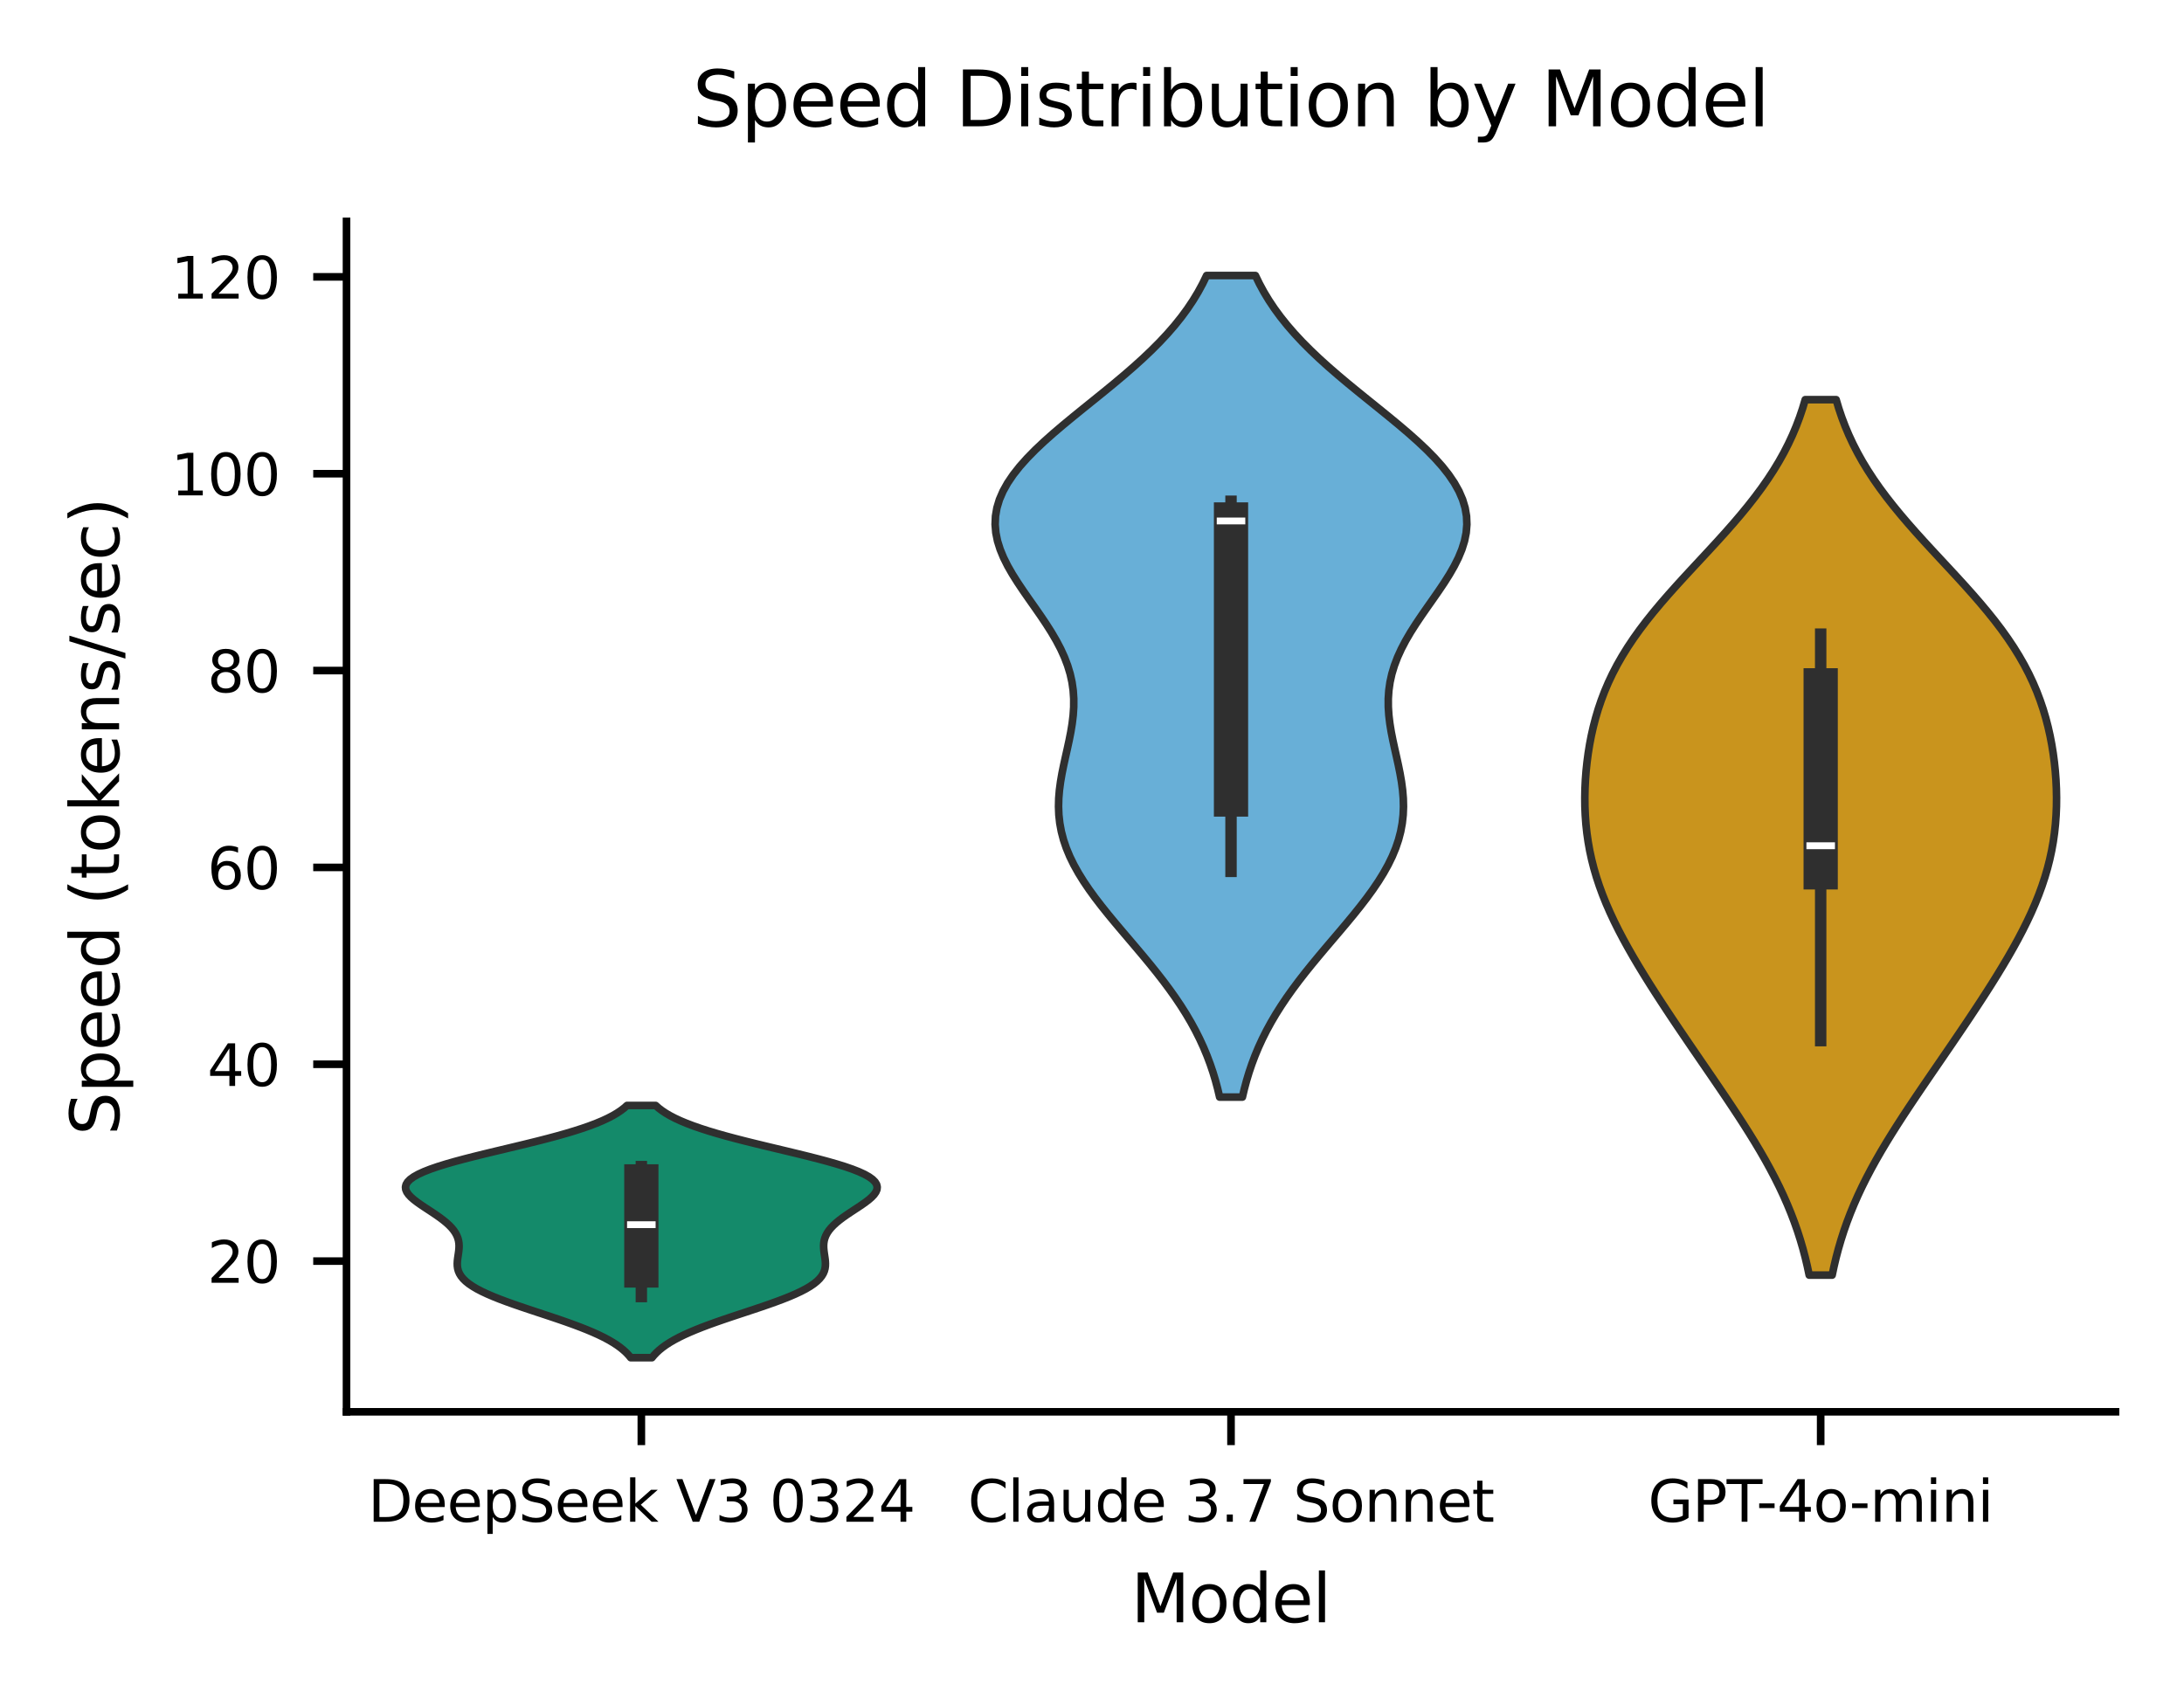 <?xml version="1.0" encoding="utf-8" standalone="no"?>
<!DOCTYPE svg PUBLIC "-//W3C//DTD SVG 1.1//EN"
  "http://www.w3.org/Graphics/SVG/1.1/DTD/svg11.dtd">
<svg xmlns:xlink="http://www.w3.org/1999/xlink" width="229.592pt" height="179.22pt" viewBox="0 0 229.592 179.22" xmlns="http://www.w3.org/2000/svg" version="1.1">
 <defs>
  <style type="text/css">*{stroke-linejoin: round; stroke-linecap: butt}</style>
 </defs>
 <g id="figure_1">
  <g id="patch_1">
   <path d="M 0 179.22 
L 229.592 179.22 
L 229.592 0 
L 0 0 
z
" style="fill: #ffffff"/>
  </g>
  <g id="axes_1">
   <g id="patch_2">
    <path d="M 36.427 148.439 
L 222.392 148.439 
L 222.392 23.279 
L 36.427 23.279 
z
" style="fill: #ffffff"/>
   </g>
   <g id="FillBetweenPolyCollection_1">
    <defs>
     <path id="m248806aeb7" d="M 68.538 -36.471 
L 66.304 -36.471 
L 66.083 -36.739 
L 65.829 -37.006 
L 65.537 -37.274 
L 65.207 -37.542 
L 64.836 -37.81 
L 64.421 -38.078 
L 63.962 -38.346 
L 63.457 -38.614 
L 62.907 -38.882 
L 62.313 -39.149 
L 61.676 -39.417 
L 60.998 -39.685 
L 60.284 -39.953 
L 59.539 -40.221 
L 58.767 -40.489 
L 57.975 -40.757 
L 57.17 -41.025 
L 56.36 -41.292 
L 55.553 -41.56 
L 54.757 -41.828 
L 53.98 -42.096 
L 53.231 -42.364 
L 52.518 -42.632 
L 51.846 -42.9 
L 51.222 -43.168 
L 50.651 -43.436 
L 50.138 -43.703 
L 49.684 -43.971 
L 49.29 -44.239 
L 48.957 -44.507 
L 48.684 -44.775 
L 48.467 -45.043 
L 48.303 -45.311 
L 48.187 -45.579 
L 48.114 -45.846 
L 48.077 -46.114 
L 48.069 -46.382 
L 48.084 -46.65 
L 48.115 -46.918 
L 48.154 -47.186 
L 48.194 -47.454 
L 48.229 -47.722 
L 48.252 -47.989 
L 48.259 -48.257 
L 48.242 -48.525 
L 48.199 -48.793 
L 48.125 -49.061 
L 48.018 -49.329 
L 47.873 -49.597 
L 47.692 -49.865 
L 47.472 -50.133 
L 47.214 -50.4 
L 46.92 -50.668 
L 46.593 -50.936 
L 46.237 -51.204 
L 45.858 -51.472 
L 45.46 -51.74 
L 45.053 -52.008 
L 44.645 -52.276 
L 44.246 -52.543 
L 43.866 -52.811 
L 43.517 -53.079 
L 43.21 -53.347 
L 42.957 -53.615 
L 42.768 -53.883 
L 42.655 -54.151 
L 42.626 -54.419 
L 42.69 -54.686 
L 42.853 -54.954 
L 43.119 -55.222 
L 43.492 -55.49 
L 43.97 -55.758 
L 44.553 -56.026 
L 45.235 -56.294 
L 46.01 -56.562 
L 46.871 -56.83 
L 47.806 -57.097 
L 48.804 -57.365 
L 49.853 -57.633 
L 50.94 -57.901 
L 52.052 -58.169 
L 53.174 -58.437 
L 54.294 -58.705 
L 55.4 -58.973 
L 56.481 -59.24 
L 57.526 -59.508 
L 58.527 -59.776 
L 59.477 -60.044 
L 60.37 -60.312 
L 61.203 -60.58 
L 61.972 -60.848 
L 62.676 -61.116 
L 63.316 -61.383 
L 63.892 -61.651 
L 64.407 -61.919 
L 64.863 -62.187 
L 65.264 -62.455 
L 65.614 -62.723 
L 65.917 -62.991 
L 68.925 -62.991 
L 68.925 -62.991 
L 69.228 -62.723 
L 69.579 -62.455 
L 69.98 -62.187 
L 70.436 -61.919 
L 70.951 -61.651 
L 71.527 -61.383 
L 72.167 -61.116 
L 72.871 -60.848 
L 73.64 -60.58 
L 74.472 -60.312 
L 75.366 -60.044 
L 76.315 -59.776 
L 77.317 -59.508 
L 78.362 -59.24 
L 79.442 -58.973 
L 80.548 -58.705 
L 81.669 -58.437 
L 82.791 -58.169 
L 83.902 -57.901 
L 84.989 -57.633 
L 86.039 -57.365 
L 87.037 -57.097 
L 87.972 -56.83 
L 88.832 -56.562 
L 89.608 -56.294 
L 90.29 -56.026 
L 90.873 -55.758 
L 91.351 -55.49 
L 91.723 -55.222 
L 91.99 -54.954 
L 92.153 -54.686 
L 92.217 -54.419 
L 92.188 -54.151 
L 92.074 -53.883 
L 91.886 -53.615 
L 91.632 -53.347 
L 91.326 -53.079 
L 90.976 -52.811 
L 90.597 -52.543 
L 90.198 -52.276 
L 89.79 -52.008 
L 89.383 -51.74 
L 88.985 -51.472 
L 88.605 -51.204 
L 88.249 -50.936 
L 87.922 -50.668 
L 87.629 -50.4 
L 87.371 -50.133 
L 87.151 -49.865 
L 86.969 -49.597 
L 86.825 -49.329 
L 86.717 -49.061 
L 86.643 -48.793 
L 86.6 -48.525 
L 86.584 -48.257 
L 86.59 -47.989 
L 86.614 -47.722 
L 86.649 -47.454 
L 86.689 -47.186 
L 86.728 -46.918 
L 86.758 -46.65 
L 86.773 -46.382 
L 86.766 -46.114 
L 86.729 -45.846 
L 86.656 -45.579 
L 86.54 -45.311 
L 86.376 -45.043 
L 86.159 -44.775 
L 85.885 -44.507 
L 85.553 -44.239 
L 85.159 -43.971 
L 84.705 -43.703 
L 84.191 -43.436 
L 83.621 -43.168 
L 82.997 -42.9 
L 82.325 -42.632 
L 81.611 -42.364 
L 80.862 -42.096 
L 80.086 -41.828 
L 79.29 -41.56 
L 78.483 -41.292 
L 77.673 -41.025 
L 76.868 -40.757 
L 76.076 -40.489 
L 75.304 -40.221 
L 74.558 -39.953 
L 73.844 -39.685 
L 73.167 -39.417 
L 72.53 -39.149 
L 71.935 -38.882 
L 71.385 -38.614 
L 70.881 -38.346 
L 70.421 -38.078 
L 70.007 -37.81 
L 69.635 -37.542 
L 69.305 -37.274 
L 69.014 -37.006 
L 68.759 -36.739 
L 68.538 -36.471 
z
" style="stroke: #2f2f2f; stroke-width: 0.8"/>
    </defs>
    <g clip-path="url(#p869f89cb9e)">
     <use xlink:href="#m248806aeb7" x="0" y="179.22" style="fill: #148a6a; stroke: #2f2f2f; stroke-width: 0.8"/>
    </g>
   </g>
   <g id="FillBetweenPolyCollection_2">
    <defs>
     <path id="m9239fea255" d="M 130.606 -63.87 
L 128.213 -63.87 
L 128.007 -64.743 
L 127.773 -65.615 
L 127.509 -66.488 
L 127.213 -67.36 
L 126.884 -68.233 
L 126.52 -69.105 
L 126.119 -69.978 
L 125.681 -70.85 
L 125.206 -71.723 
L 124.692 -72.596 
L 124.142 -73.468 
L 123.556 -74.341 
L 122.935 -75.213 
L 122.284 -76.086 
L 121.605 -76.958 
L 120.903 -77.831 
L 120.182 -78.703 
L 119.447 -79.576 
L 118.706 -80.449 
L 117.964 -81.321 
L 117.229 -82.194 
L 116.507 -83.066 
L 115.808 -83.939 
L 115.137 -84.811 
L 114.503 -85.684 
L 113.912 -86.556 
L 113.371 -87.429 
L 112.885 -88.301 
L 112.459 -89.174 
L 112.097 -90.047 
L 111.801 -90.919 
L 111.572 -91.792 
L 111.41 -92.664 
L 111.313 -93.537 
L 111.278 -94.409 
L 111.3 -95.282 
L 111.373 -96.154 
L 111.49 -97.027 
L 111.641 -97.9 
L 111.818 -98.772 
L 112.01 -99.645 
L 112.206 -100.517 
L 112.395 -101.39 
L 112.567 -102.262 
L 112.71 -103.135 
L 112.816 -104.007 
L 112.874 -104.88 
L 112.876 -105.752 
L 112.818 -106.625 
L 112.693 -107.498 
L 112.499 -108.37 
L 112.236 -109.243 
L 111.903 -110.115 
L 111.506 -110.988 
L 111.048 -111.86 
L 110.538 -112.733 
L 109.985 -113.605 
L 109.399 -114.478 
L 108.792 -115.351 
L 108.178 -116.223 
L 107.571 -117.096 
L 106.986 -117.968 
L 106.436 -118.841 
L 105.936 -119.713 
L 105.499 -120.586 
L 105.139 -121.458 
L 104.865 -122.331 
L 104.688 -123.203 
L 104.614 -124.076 
L 104.651 -124.949 
L 104.8 -125.821 
L 105.063 -126.694 
L 105.44 -127.566 
L 105.926 -128.439 
L 106.517 -129.311 
L 107.206 -130.184 
L 107.984 -131.056 
L 108.841 -131.929 
L 109.766 -132.801 
L 110.747 -133.674 
L 111.773 -134.547 
L 112.829 -135.419 
L 113.904 -136.292 
L 114.987 -137.164 
L 116.065 -138.037 
L 117.128 -138.909 
L 118.166 -139.782 
L 119.171 -140.654 
L 120.137 -141.527 
L 121.056 -142.4 
L 121.924 -143.272 
L 122.738 -144.145 
L 123.495 -145.017 
L 124.194 -145.89 
L 124.835 -146.762 
L 125.419 -147.635 
L 125.947 -148.507 
L 126.421 -149.38 
L 126.844 -150.252 
L 131.975 -150.252 
L 131.975 -150.252 
L 132.398 -149.38 
L 132.872 -148.507 
L 133.4 -147.635 
L 133.984 -146.762 
L 134.625 -145.89 
L 135.325 -145.017 
L 136.082 -144.145 
L 136.895 -143.272 
L 137.764 -142.4 
L 138.683 -141.527 
L 139.648 -140.654 
L 140.653 -139.782 
L 141.692 -138.909 
L 142.755 -138.037 
L 143.833 -137.164 
L 144.915 -136.292 
L 145.99 -135.419 
L 147.047 -134.547 
L 148.072 -133.674 
L 149.053 -132.801 
L 149.978 -131.929 
L 150.835 -131.056 
L 151.613 -130.184 
L 152.302 -129.311 
L 152.893 -128.439 
L 153.38 -127.566 
L 153.756 -126.694 
L 154.02 -125.821 
L 154.169 -124.949 
L 154.205 -124.076 
L 154.132 -123.203 
L 153.954 -122.331 
L 153.681 -121.458 
L 153.32 -120.586 
L 152.884 -119.713 
L 152.384 -118.841 
L 151.834 -117.968 
L 151.248 -117.096 
L 150.641 -116.223 
L 150.027 -115.351 
L 149.421 -114.478 
L 148.835 -113.605 
L 148.281 -112.733 
L 147.771 -111.86 
L 147.314 -110.988 
L 146.916 -110.115 
L 146.584 -109.243 
L 146.32 -108.37 
L 146.126 -107.498 
L 146.002 -106.625 
L 145.943 -105.752 
L 145.946 -104.88 
L 146.004 -104.007 
L 146.109 -103.135 
L 146.252 -102.262 
L 146.424 -101.39 
L 146.614 -100.517 
L 146.81 -99.645 
L 147.002 -98.772 
L 147.178 -97.9 
L 147.33 -97.027 
L 147.446 -96.154 
L 147.519 -95.282 
L 147.541 -94.409 
L 147.506 -93.537 
L 147.409 -92.664 
L 147.247 -91.792 
L 147.018 -90.919 
L 146.722 -90.047 
L 146.36 -89.174 
L 145.934 -88.301 
L 145.448 -87.429 
L 144.907 -86.556 
L 144.316 -85.684 
L 143.682 -84.811 
L 143.011 -83.939 
L 142.312 -83.066 
L 141.591 -82.194 
L 140.856 -81.321 
L 140.114 -80.449 
L 139.372 -79.576 
L 138.638 -78.703 
L 137.917 -77.831 
L 137.214 -76.958 
L 136.535 -76.086 
L 135.884 -75.213 
L 135.264 -74.341 
L 134.678 -73.468 
L 134.127 -72.596 
L 133.614 -71.723 
L 133.138 -70.85 
L 132.7 -69.978 
L 132.299 -69.105 
L 131.935 -68.233 
L 131.606 -67.36 
L 131.31 -66.488 
L 131.047 -65.615 
L 130.813 -64.743 
L 130.606 -63.87 
z
" style="stroke: #2f2f2f; stroke-width: 0.8"/>
    </defs>
    <g clip-path="url(#p869f89cb9e)">
     <use xlink:href="#m9239fea255" x="0" y="179.22" style="fill: #68afd7; stroke: #2f2f2f; stroke-width: 0.8"/>
    </g>
   </g>
   <g id="FillBetweenPolyCollection_3">
    <defs>
     <path id="ma000dfa1d4" d="M 192.605 -45.153 
L 190.191 -45.153 
L 189.994 -46.083 
L 189.773 -47.012 
L 189.527 -47.942 
L 189.255 -48.872 
L 188.957 -49.802 
L 188.63 -50.731 
L 188.276 -51.661 
L 187.893 -52.591 
L 187.483 -53.521 
L 187.046 -54.451 
L 186.582 -55.38 
L 186.093 -56.31 
L 185.581 -57.24 
L 185.046 -58.17 
L 184.492 -59.099 
L 183.919 -60.029 
L 183.331 -60.959 
L 182.73 -61.889 
L 182.117 -62.818 
L 181.496 -63.748 
L 180.867 -64.678 
L 180.234 -65.608 
L 179.598 -66.538 
L 178.96 -67.467 
L 178.323 -68.397 
L 177.687 -69.327 
L 177.054 -70.257 
L 176.425 -71.186 
L 175.8 -72.116 
L 175.183 -73.046 
L 174.572 -73.976 
L 173.971 -74.905 
L 173.379 -75.835 
L 172.8 -76.765 
L 172.235 -77.695 
L 171.685 -78.625 
L 171.154 -79.554 
L 170.643 -80.484 
L 170.155 -81.414 
L 169.692 -82.344 
L 169.257 -83.273 
L 168.851 -84.203 
L 168.476 -85.133 
L 168.135 -86.063 
L 167.828 -86.992 
L 167.556 -87.922 
L 167.32 -88.852 
L 167.118 -89.782 
L 166.952 -90.711 
L 166.819 -91.641 
L 166.719 -92.571 
L 166.651 -93.501 
L 166.612 -94.431 
L 166.603 -95.36 
L 166.621 -96.29 
L 166.665 -97.22 
L 166.736 -98.15 
L 166.833 -99.079 
L 166.956 -100.009 
L 167.106 -100.939 
L 167.285 -101.869 
L 167.494 -102.798 
L 167.736 -103.728 
L 168.012 -104.658 
L 168.326 -105.588 
L 168.679 -106.518 
L 169.074 -107.447 
L 169.513 -108.377 
L 169.997 -109.307 
L 170.527 -110.237 
L 171.103 -111.166 
L 171.724 -112.096 
L 172.389 -113.026 
L 173.096 -113.956 
L 173.841 -114.885 
L 174.619 -115.815 
L 175.427 -116.745 
L 176.258 -117.675 
L 177.107 -118.605 
L 177.967 -119.534 
L 178.832 -120.464 
L 179.695 -121.394 
L 180.549 -122.324 
L 181.389 -123.253 
L 182.208 -124.183 
L 183.002 -125.113 
L 183.765 -126.043 
L 184.493 -126.972 
L 185.184 -127.902 
L 185.834 -128.832 
L 186.442 -129.762 
L 187.006 -130.691 
L 187.526 -131.621 
L 188.002 -132.551 
L 188.436 -133.481 
L 188.828 -134.411 
L 189.18 -135.34 
L 189.494 -136.27 
L 189.772 -137.2 
L 193.024 -137.2 
L 193.024 -137.2 
L 193.302 -136.27 
L 193.616 -135.34 
L 193.968 -134.411 
L 194.36 -133.481 
L 194.794 -132.551 
L 195.27 -131.621 
L 195.79 -130.691 
L 196.355 -129.762 
L 196.962 -128.832 
L 197.612 -127.902 
L 198.303 -126.972 
L 199.031 -126.043 
L 199.794 -125.113 
L 200.588 -124.183 
L 201.407 -123.253 
L 202.247 -122.324 
L 203.101 -121.394 
L 203.964 -120.464 
L 204.829 -119.534 
L 205.689 -118.605 
L 206.538 -117.675 
L 207.369 -116.745 
L 208.177 -115.815 
L 208.955 -114.885 
L 209.7 -113.956 
L 210.407 -113.026 
L 211.072 -112.096 
L 211.693 -111.166 
L 212.269 -110.237 
L 212.799 -109.307 
L 213.283 -108.377 
L 213.722 -107.447 
L 214.117 -106.518 
L 214.47 -105.588 
L 214.784 -104.658 
L 215.06 -103.728 
L 215.302 -102.798 
L 215.511 -101.869 
L 215.69 -100.939 
L 215.84 -100.009 
L 215.963 -99.079 
L 216.06 -98.15 
L 216.131 -97.22 
L 216.175 -96.29 
L 216.193 -95.36 
L 216.184 -94.431 
L 216.145 -93.501 
L 216.077 -92.571 
L 215.977 -91.641 
L 215.844 -90.711 
L 215.678 -89.782 
L 215.476 -88.852 
L 215.24 -87.922 
L 214.968 -86.992 
L 214.661 -86.063 
L 214.32 -85.133 
L 213.945 -84.203 
L 213.54 -83.273 
L 213.104 -82.344 
L 212.641 -81.414 
L 212.153 -80.484 
L 211.642 -79.554 
L 211.111 -78.625 
L 210.561 -77.695 
L 209.996 -76.765 
L 209.417 -75.835 
L 208.825 -74.905 
L 208.224 -73.976 
L 207.613 -73.046 
L 206.996 -72.116 
L 206.371 -71.186 
L 205.742 -70.257 
L 205.109 -69.327 
L 204.473 -68.397 
L 203.836 -67.467 
L 203.198 -66.538 
L 202.562 -65.608 
L 201.929 -64.678 
L 201.3 -63.748 
L 200.679 -62.818 
L 200.066 -61.889 
L 199.465 -60.959 
L 198.877 -60.029 
L 198.304 -59.099 
L 197.75 -58.17 
L 197.216 -57.24 
L 196.703 -56.31 
L 196.214 -55.38 
L 195.75 -54.451 
L 195.313 -53.521 
L 194.903 -52.591 
L 194.52 -51.661 
L 194.166 -50.731 
L 193.839 -49.802 
L 193.541 -48.872 
L 193.269 -47.942 
L 193.023 -47.012 
L 192.802 -46.083 
L 192.605 -45.153 
z
" style="stroke: #2f2f2f; stroke-width: 0.8"/>
    </defs>
    <g clip-path="url(#p869f89cb9e)">
     <use xlink:href="#ma000dfa1d4" x="0" y="179.22" style="fill: #c9941d; stroke: #2f2f2f; stroke-width: 0.8"/>
    </g>
   </g>
   <g id="matplotlib.axis_1">
    <g id="xtick_1">
     <g id="line2d_1">
      <defs>
       <path id="m6b9ac6d051" d="M 0 0 
L 0 3.5 
" style="stroke: #000000; stroke-width: 0.8"/>
      </defs>
      <g>
       <use xlink:href="#m6b9ac6d051" x="67.421" y="148.439" style="stroke: #000000; stroke-width: 0.8"/>
      </g>
     </g>
     <g id="text_1">
      <!-- DeepSeek V3 0324 -->
      <g transform="translate(38.679 159.998) scale(0.06 -0.06)">
       <defs>
        <path id="DejaVuSans-44" d="M 1259 4147 
L 1259 519 
L 2022 519 
Q 2988 519 3436 956 
Q 3884 1394 3884 2338 
Q 3884 3275 3436 3711 
Q 2988 4147 2022 4147 
L 1259 4147 
z
M 628 4666 
L 1925 4666 
Q 3281 4666 3915 4102 
Q 4550 3538 4550 2338 
Q 4550 1131 3912 565 
Q 3275 0 1925 0 
L 628 0 
L 628 4666 
z
" transform="scale(0.016)"/>
        <path id="DejaVuSans-65" d="M 3597 1894 
L 3597 1613 
L 953 1613 
Q 991 1019 1311 708 
Q 1631 397 2203 397 
Q 2534 397 2845 478 
Q 3156 559 3463 722 
L 3463 178 
Q 3153 47 2828 -22 
Q 2503 -91 2169 -91 
Q 1331 -91 842 396 
Q 353 884 353 1716 
Q 353 2575 817 3079 
Q 1281 3584 2069 3584 
Q 2775 3584 3186 3129 
Q 3597 2675 3597 1894 
z
M 3022 2063 
Q 3016 2534 2758 2815 
Q 2500 3097 2075 3097 
Q 1594 3097 1305 2825 
Q 1016 2553 972 2059 
L 3022 2063 
z
" transform="scale(0.016)"/>
        <path id="DejaVuSans-70" d="M 1159 525 
L 1159 -1331 
L 581 -1331 
L 581 3500 
L 1159 3500 
L 1159 2969 
Q 1341 3281 1617 3432 
Q 1894 3584 2278 3584 
Q 2916 3584 3314 3078 
Q 3713 2572 3713 1747 
Q 3713 922 3314 415 
Q 2916 -91 2278 -91 
Q 1894 -91 1617 61 
Q 1341 213 1159 525 
z
M 3116 1747 
Q 3116 2381 2855 2742 
Q 2594 3103 2138 3103 
Q 1681 3103 1420 2742 
Q 1159 2381 1159 1747 
Q 1159 1113 1420 752 
Q 1681 391 2138 391 
Q 2594 391 2855 752 
Q 3116 1113 3116 1747 
z
" transform="scale(0.016)"/>
        <path id="DejaVuSans-53" d="M 3425 4513 
L 3425 3897 
Q 3066 4069 2747 4153 
Q 2428 4238 2131 4238 
Q 1616 4238 1336 4038 
Q 1056 3838 1056 3469 
Q 1056 3159 1242 3001 
Q 1428 2844 1947 2747 
L 2328 2669 
Q 3034 2534 3370 2195 
Q 3706 1856 3706 1288 
Q 3706 609 3251 259 
Q 2797 -91 1919 -91 
Q 1588 -91 1214 -16 
Q 841 59 441 206 
L 441 856 
Q 825 641 1194 531 
Q 1563 422 1919 422 
Q 2459 422 2753 634 
Q 3047 847 3047 1241 
Q 3047 1584 2836 1778 
Q 2625 1972 2144 2069 
L 1759 2144 
Q 1053 2284 737 2584 
Q 422 2884 422 3419 
Q 422 4038 858 4394 
Q 1294 4750 2059 4750 
Q 2388 4750 2728 4690 
Q 3069 4631 3425 4513 
z
" transform="scale(0.016)"/>
        <path id="DejaVuSans-6b" d="M 581 4863 
L 1159 4863 
L 1159 1991 
L 2875 3500 
L 3609 3500 
L 1753 1863 
L 3688 0 
L 2938 0 
L 1159 1709 
L 1159 0 
L 581 0 
L 581 4863 
z
" transform="scale(0.016)"/>
        <path id="DejaVuSans-20" transform="scale(0.016)"/>
        <path id="DejaVuSans-56" d="M 1831 0 
L 50 4666 
L 709 4666 
L 2188 738 
L 3669 4666 
L 4325 4666 
L 2547 0 
L 1831 0 
z
" transform="scale(0.016)"/>
        <path id="DejaVuSans-33" d="M 2597 2516 
Q 3050 2419 3304 2112 
Q 3559 1806 3559 1356 
Q 3559 666 3084 287 
Q 2609 -91 1734 -91 
Q 1441 -91 1130 -33 
Q 819 25 488 141 
L 488 750 
Q 750 597 1062 519 
Q 1375 441 1716 441 
Q 2309 441 2620 675 
Q 2931 909 2931 1356 
Q 2931 1769 2642 2001 
Q 2353 2234 1838 2234 
L 1294 2234 
L 1294 2753 
L 1863 2753 
Q 2328 2753 2575 2939 
Q 2822 3125 2822 3475 
Q 2822 3834 2567 4026 
Q 2313 4219 1838 4219 
Q 1578 4219 1281 4162 
Q 984 4106 628 3988 
L 628 4550 
Q 988 4650 1302 4700 
Q 1616 4750 1894 4750 
Q 2613 4750 3031 4423 
Q 3450 4097 3450 3541 
Q 3450 3153 3228 2886 
Q 3006 2619 2597 2516 
z
" transform="scale(0.016)"/>
        <path id="DejaVuSans-30" d="M 2034 4250 
Q 1547 4250 1301 3770 
Q 1056 3291 1056 2328 
Q 1056 1369 1301 889 
Q 1547 409 2034 409 
Q 2525 409 2770 889 
Q 3016 1369 3016 2328 
Q 3016 3291 2770 3770 
Q 2525 4250 2034 4250 
z
M 2034 4750 
Q 2819 4750 3233 4129 
Q 3647 3509 3647 2328 
Q 3647 1150 3233 529 
Q 2819 -91 2034 -91 
Q 1250 -91 836 529 
Q 422 1150 422 2328 
Q 422 3509 836 4129 
Q 1250 4750 2034 4750 
z
" transform="scale(0.016)"/>
        <path id="DejaVuSans-32" d="M 1228 531 
L 3431 531 
L 3431 0 
L 469 0 
L 469 531 
Q 828 903 1448 1529 
Q 2069 2156 2228 2338 
Q 2531 2678 2651 2914 
Q 2772 3150 2772 3378 
Q 2772 3750 2511 3984 
Q 2250 4219 1831 4219 
Q 1534 4219 1204 4116 
Q 875 4013 500 3803 
L 500 4441 
Q 881 4594 1212 4672 
Q 1544 4750 1819 4750 
Q 2544 4750 2975 4387 
Q 3406 4025 3406 3419 
Q 3406 3131 3298 2873 
Q 3191 2616 2906 2266 
Q 2828 2175 2409 1742 
Q 1991 1309 1228 531 
z
" transform="scale(0.016)"/>
        <path id="DejaVuSans-34" d="M 2419 4116 
L 825 1625 
L 2419 1625 
L 2419 4116 
z
M 2253 4666 
L 3047 4666 
L 3047 1625 
L 3713 1625 
L 3713 1100 
L 3047 1100 
L 3047 0 
L 2419 0 
L 2419 1100 
L 313 1100 
L 313 1709 
L 2253 4666 
z
" transform="scale(0.016)"/>
       </defs>
       <use xlink:href="#DejaVuSans-44"/>
       <use xlink:href="#DejaVuSans-65" transform="translate(77.002 0)"/>
       <use xlink:href="#DejaVuSans-65" transform="translate(138.525 0)"/>
       <use xlink:href="#DejaVuSans-70" transform="translate(200.049 0)"/>
       <use xlink:href="#DejaVuSans-53" transform="translate(263.525 0)"/>
       <use xlink:href="#DejaVuSans-65" transform="translate(327.002 0)"/>
       <use xlink:href="#DejaVuSans-65" transform="translate(388.525 0)"/>
       <use xlink:href="#DejaVuSans-6b" transform="translate(450.049 0)"/>
       <use xlink:href="#DejaVuSans-20" transform="translate(507.959 0)"/>
       <use xlink:href="#DejaVuSans-56" transform="translate(539.746 0)"/>
       <use xlink:href="#DejaVuSans-33" transform="translate(608.154 0)"/>
       <use xlink:href="#DejaVuSans-20" transform="translate(671.777 0)"/>
       <use xlink:href="#DejaVuSans-30" transform="translate(703.564 0)"/>
       <use xlink:href="#DejaVuSans-33" transform="translate(767.188 0)"/>
       <use xlink:href="#DejaVuSans-32" transform="translate(830.811 0)"/>
       <use xlink:href="#DejaVuSans-34" transform="translate(894.434 0)"/>
      </g>
     </g>
    </g>
    <g id="xtick_2">
     <g id="line2d_2">
      <g>
       <use xlink:href="#m6b9ac6d051" x="129.41" y="148.439" style="stroke: #000000; stroke-width: 0.8"/>
      </g>
     </g>
     <g id="text_2">
      <!-- Claude 3.7 Sonnet -->
      <g transform="translate(101.749 159.998) scale(0.06 -0.06)">
       <defs>
        <path id="DejaVuSans-43" d="M 4122 4306 
L 4122 3641 
Q 3803 3938 3442 4084 
Q 3081 4231 2675 4231 
Q 1875 4231 1450 3742 
Q 1025 3253 1025 2328 
Q 1025 1406 1450 917 
Q 1875 428 2675 428 
Q 3081 428 3442 575 
Q 3803 722 4122 1019 
L 4122 359 
Q 3791 134 3420 21 
Q 3050 -91 2638 -91 
Q 1578 -91 968 557 
Q 359 1206 359 2328 
Q 359 3453 968 4101 
Q 1578 4750 2638 4750 
Q 3056 4750 3426 4639 
Q 3797 4528 4122 4306 
z
" transform="scale(0.016)"/>
        <path id="DejaVuSans-6c" d="M 603 4863 
L 1178 4863 
L 1178 0 
L 603 0 
L 603 4863 
z
" transform="scale(0.016)"/>
        <path id="DejaVuSans-61" d="M 2194 1759 
Q 1497 1759 1228 1600 
Q 959 1441 959 1056 
Q 959 750 1161 570 
Q 1363 391 1709 391 
Q 2188 391 2477 730 
Q 2766 1069 2766 1631 
L 2766 1759 
L 2194 1759 
z
M 3341 1997 
L 3341 0 
L 2766 0 
L 2766 531 
Q 2569 213 2275 61 
Q 1981 -91 1556 -91 
Q 1019 -91 701 211 
Q 384 513 384 1019 
Q 384 1609 779 1909 
Q 1175 2209 1959 2209 
L 2766 2209 
L 2766 2266 
Q 2766 2663 2505 2880 
Q 2244 3097 1772 3097 
Q 1472 3097 1187 3025 
Q 903 2953 641 2809 
L 641 3341 
Q 956 3463 1253 3523 
Q 1550 3584 1831 3584 
Q 2591 3584 2966 3190 
Q 3341 2797 3341 1997 
z
" transform="scale(0.016)"/>
        <path id="DejaVuSans-75" d="M 544 1381 
L 544 3500 
L 1119 3500 
L 1119 1403 
Q 1119 906 1312 657 
Q 1506 409 1894 409 
Q 2359 409 2629 706 
Q 2900 1003 2900 1516 
L 2900 3500 
L 3475 3500 
L 3475 0 
L 2900 0 
L 2900 538 
Q 2691 219 2414 64 
Q 2138 -91 1772 -91 
Q 1169 -91 856 284 
Q 544 659 544 1381 
z
M 1991 3584 
L 1991 3584 
z
" transform="scale(0.016)"/>
        <path id="DejaVuSans-64" d="M 2906 2969 
L 2906 4863 
L 3481 4863 
L 3481 0 
L 2906 0 
L 2906 525 
Q 2725 213 2448 61 
Q 2172 -91 1784 -91 
Q 1150 -91 751 415 
Q 353 922 353 1747 
Q 353 2572 751 3078 
Q 1150 3584 1784 3584 
Q 2172 3584 2448 3432 
Q 2725 3281 2906 2969 
z
M 947 1747 
Q 947 1113 1208 752 
Q 1469 391 1925 391 
Q 2381 391 2643 752 
Q 2906 1113 2906 1747 
Q 2906 2381 2643 2742 
Q 2381 3103 1925 3103 
Q 1469 3103 1208 2742 
Q 947 2381 947 1747 
z
" transform="scale(0.016)"/>
        <path id="DejaVuSans-2e" d="M 684 794 
L 1344 794 
L 1344 0 
L 684 0 
L 684 794 
z
" transform="scale(0.016)"/>
        <path id="DejaVuSans-37" d="M 525 4666 
L 3525 4666 
L 3525 4397 
L 1831 0 
L 1172 0 
L 2766 4134 
L 525 4134 
L 525 4666 
z
" transform="scale(0.016)"/>
        <path id="DejaVuSans-6f" d="M 1959 3097 
Q 1497 3097 1228 2736 
Q 959 2375 959 1747 
Q 959 1119 1226 758 
Q 1494 397 1959 397 
Q 2419 397 2687 759 
Q 2956 1122 2956 1747 
Q 2956 2369 2687 2733 
Q 2419 3097 1959 3097 
z
M 1959 3584 
Q 2709 3584 3137 3096 
Q 3566 2609 3566 1747 
Q 3566 888 3137 398 
Q 2709 -91 1959 -91 
Q 1206 -91 779 398 
Q 353 888 353 1747 
Q 353 2609 779 3096 
Q 1206 3584 1959 3584 
z
" transform="scale(0.016)"/>
        <path id="DejaVuSans-6e" d="M 3513 2113 
L 3513 0 
L 2938 0 
L 2938 2094 
Q 2938 2591 2744 2837 
Q 2550 3084 2163 3084 
Q 1697 3084 1428 2787 
Q 1159 2491 1159 1978 
L 1159 0 
L 581 0 
L 581 3500 
L 1159 3500 
L 1159 2956 
Q 1366 3272 1645 3428 
Q 1925 3584 2291 3584 
Q 2894 3584 3203 3211 
Q 3513 2838 3513 2113 
z
" transform="scale(0.016)"/>
        <path id="DejaVuSans-74" d="M 1172 4494 
L 1172 3500 
L 2356 3500 
L 2356 3053 
L 1172 3053 
L 1172 1153 
Q 1172 725 1289 603 
Q 1406 481 1766 481 
L 2356 481 
L 2356 0 
L 1766 0 
Q 1100 0 847 248 
Q 594 497 594 1153 
L 594 3053 
L 172 3053 
L 172 3500 
L 594 3500 
L 594 4494 
L 1172 4494 
z
" transform="scale(0.016)"/>
       </defs>
       <use xlink:href="#DejaVuSans-43"/>
       <use xlink:href="#DejaVuSans-6c" transform="translate(69.824 0)"/>
       <use xlink:href="#DejaVuSans-61" transform="translate(97.607 0)"/>
       <use xlink:href="#DejaVuSans-75" transform="translate(158.887 0)"/>
       <use xlink:href="#DejaVuSans-64" transform="translate(222.266 0)"/>
       <use xlink:href="#DejaVuSans-65" transform="translate(285.742 0)"/>
       <use xlink:href="#DejaVuSans-20" transform="translate(347.266 0)"/>
       <use xlink:href="#DejaVuSans-33" transform="translate(379.053 0)"/>
       <use xlink:href="#DejaVuSans-2e" transform="translate(442.676 0)"/>
       <use xlink:href="#DejaVuSans-37" transform="translate(474.463 0)"/>
       <use xlink:href="#DejaVuSans-20" transform="translate(538.086 0)"/>
       <use xlink:href="#DejaVuSans-53" transform="translate(569.873 0)"/>
       <use xlink:href="#DejaVuSans-6f" transform="translate(633.35 0)"/>
       <use xlink:href="#DejaVuSans-6e" transform="translate(694.531 0)"/>
       <use xlink:href="#DejaVuSans-6e" transform="translate(757.91 0)"/>
       <use xlink:href="#DejaVuSans-65" transform="translate(821.289 0)"/>
       <use xlink:href="#DejaVuSans-74" transform="translate(882.812 0)"/>
      </g>
     </g>
    </g>
    <g id="xtick_3">
     <g id="line2d_3">
      <g>
       <use xlink:href="#m6b9ac6d051" x="191.398" y="148.439" style="stroke: #000000; stroke-width: 0.8"/>
      </g>
     </g>
     <g id="text_3">
      <!-- GPT-4o-mini -->
      <g transform="translate(173.25 159.998) scale(0.06 -0.06)">
       <defs>
        <path id="DejaVuSans-47" d="M 3809 666 
L 3809 1919 
L 2778 1919 
L 2778 2438 
L 4434 2438 
L 4434 434 
Q 4069 175 3628 42 
Q 3188 -91 2688 -91 
Q 1594 -91 976 548 
Q 359 1188 359 2328 
Q 359 3472 976 4111 
Q 1594 4750 2688 4750 
Q 3144 4750 3555 4637 
Q 3966 4525 4313 4306 
L 4313 3634 
Q 3963 3931 3569 4081 
Q 3175 4231 2741 4231 
Q 1884 4231 1454 3753 
Q 1025 3275 1025 2328 
Q 1025 1384 1454 906 
Q 1884 428 2741 428 
Q 3075 428 3337 486 
Q 3600 544 3809 666 
z
" transform="scale(0.016)"/>
        <path id="DejaVuSans-50" d="M 1259 4147 
L 1259 2394 
L 2053 2394 
Q 2494 2394 2734 2622 
Q 2975 2850 2975 3272 
Q 2975 3691 2734 3919 
Q 2494 4147 2053 4147 
L 1259 4147 
z
M 628 4666 
L 2053 4666 
Q 2838 4666 3239 4311 
Q 3641 3956 3641 3272 
Q 3641 2581 3239 2228 
Q 2838 1875 2053 1875 
L 1259 1875 
L 1259 0 
L 628 0 
L 628 4666 
z
" transform="scale(0.016)"/>
        <path id="DejaVuSans-54" d="M -19 4666 
L 3928 4666 
L 3928 4134 
L 2272 4134 
L 2272 0 
L 1638 0 
L 1638 4134 
L -19 4134 
L -19 4666 
z
" transform="scale(0.016)"/>
        <path id="DejaVuSans-2d" d="M 313 2009 
L 1997 2009 
L 1997 1497 
L 313 1497 
L 313 2009 
z
" transform="scale(0.016)"/>
        <path id="DejaVuSans-6d" d="M 3328 2828 
Q 3544 3216 3844 3400 
Q 4144 3584 4550 3584 
Q 5097 3584 5394 3201 
Q 5691 2819 5691 2113 
L 5691 0 
L 5113 0 
L 5113 2094 
Q 5113 2597 4934 2840 
Q 4756 3084 4391 3084 
Q 3944 3084 3684 2787 
Q 3425 2491 3425 1978 
L 3425 0 
L 2847 0 
L 2847 2094 
Q 2847 2600 2669 2842 
Q 2491 3084 2119 3084 
Q 1678 3084 1418 2786 
Q 1159 2488 1159 1978 
L 1159 0 
L 581 0 
L 581 3500 
L 1159 3500 
L 1159 2956 
Q 1356 3278 1631 3431 
Q 1906 3584 2284 3584 
Q 2666 3584 2933 3390 
Q 3200 3197 3328 2828 
z
" transform="scale(0.016)"/>
        <path id="DejaVuSans-69" d="M 603 3500 
L 1178 3500 
L 1178 0 
L 603 0 
L 603 3500 
z
M 603 4863 
L 1178 4863 
L 1178 4134 
L 603 4134 
L 603 4863 
z
" transform="scale(0.016)"/>
       </defs>
       <use xlink:href="#DejaVuSans-47"/>
       <use xlink:href="#DejaVuSans-50" transform="translate(77.49 0)"/>
       <use xlink:href="#DejaVuSans-54" transform="translate(137.793 0)"/>
       <use xlink:href="#DejaVuSans-2d" transform="translate(189.752 0)"/>
       <use xlink:href="#DejaVuSans-34" transform="translate(225.836 0)"/>
       <use xlink:href="#DejaVuSans-6f" transform="translate(289.459 0)"/>
       <use xlink:href="#DejaVuSans-2d" transform="translate(352.516 0)"/>
       <use xlink:href="#DejaVuSans-6d" transform="translate(388.6 0)"/>
       <use xlink:href="#DejaVuSans-69" transform="translate(486.012 0)"/>
       <use xlink:href="#DejaVuSans-6e" transform="translate(513.795 0)"/>
       <use xlink:href="#DejaVuSans-69" transform="translate(577.174 0)"/>
      </g>
     </g>
    </g>
    <g id="text_4">
     <!-- Model -->
     <g transform="translate(118.9 170.565) scale(0.07 -0.07)">
      <defs>
       <path id="DejaVuSans-4d" d="M 628 4666 
L 1569 4666 
L 2759 1491 
L 3956 4666 
L 4897 4666 
L 4897 0 
L 4281 0 
L 4281 4097 
L 3078 897 
L 2444 897 
L 1241 4097 
L 1241 0 
L 628 0 
L 628 4666 
z
" transform="scale(0.016)"/>
      </defs>
      <use xlink:href="#DejaVuSans-4d"/>
      <use xlink:href="#DejaVuSans-6f" transform="translate(86.279 0)"/>
      <use xlink:href="#DejaVuSans-64" transform="translate(147.461 0)"/>
      <use xlink:href="#DejaVuSans-65" transform="translate(210.938 0)"/>
      <use xlink:href="#DejaVuSans-6c" transform="translate(272.461 0)"/>
     </g>
    </g>
   </g>
   <g id="matplotlib.axis_2">
    <g id="ytick_1">
     <g id="line2d_4">
      <defs>
       <path id="mb57a0ede3c" d="M 0 0 
L -3.5 0 
" style="stroke: #000000; stroke-width: 0.8"/>
      </defs>
      <g>
       <use xlink:href="#mb57a0ede3c" x="36.427" y="132.594" style="stroke: #000000; stroke-width: 0.8"/>
      </g>
     </g>
     <g id="text_5">
      <!-- 20 -->
      <g transform="translate(21.792 134.874) scale(0.06 -0.06)">
       <use xlink:href="#DejaVuSans-32"/>
       <use xlink:href="#DejaVuSans-30" transform="translate(63.623 0)"/>
      </g>
     </g>
    </g>
    <g id="ytick_2">
     <g id="line2d_5">
      <g>
       <use xlink:href="#mb57a0ede3c" x="36.427" y="111.897" style="stroke: #000000; stroke-width: 0.8"/>
      </g>
     </g>
     <g id="text_6">
      <!-- 40 -->
      <g transform="translate(21.792 114.177) scale(0.06 -0.06)">
       <use xlink:href="#DejaVuSans-34"/>
       <use xlink:href="#DejaVuSans-30" transform="translate(63.623 0)"/>
      </g>
     </g>
    </g>
    <g id="ytick_3">
     <g id="line2d_6">
      <g>
       <use xlink:href="#mb57a0ede3c" x="36.427" y="91.2" style="stroke: #000000; stroke-width: 0.8"/>
      </g>
     </g>
     <g id="text_7">
      <!-- 60 -->
      <g transform="translate(21.792 93.48) scale(0.06 -0.06)">
       <defs>
        <path id="DejaVuSans-36" d="M 2113 2584 
Q 1688 2584 1439 2293 
Q 1191 2003 1191 1497 
Q 1191 994 1439 701 
Q 1688 409 2113 409 
Q 2538 409 2786 701 
Q 3034 994 3034 1497 
Q 3034 2003 2786 2293 
Q 2538 2584 2113 2584 
z
M 3366 4563 
L 3366 3988 
Q 3128 4100 2886 4159 
Q 2644 4219 2406 4219 
Q 1781 4219 1451 3797 
Q 1122 3375 1075 2522 
Q 1259 2794 1537 2939 
Q 1816 3084 2150 3084 
Q 2853 3084 3261 2657 
Q 3669 2231 3669 1497 
Q 3669 778 3244 343 
Q 2819 -91 2113 -91 
Q 1303 -91 875 529 
Q 447 1150 447 2328 
Q 447 3434 972 4092 
Q 1497 4750 2381 4750 
Q 2619 4750 2861 4703 
Q 3103 4656 3366 4563 
z
" transform="scale(0.016)"/>
       </defs>
       <use xlink:href="#DejaVuSans-36"/>
       <use xlink:href="#DejaVuSans-30" transform="translate(63.623 0)"/>
      </g>
     </g>
    </g>
    <g id="ytick_4">
     <g id="line2d_7">
      <g>
       <use xlink:href="#mb57a0ede3c" x="36.427" y="70.503" style="stroke: #000000; stroke-width: 0.8"/>
      </g>
     </g>
     <g id="text_8">
      <!-- 80 -->
      <g transform="translate(21.792 72.783) scale(0.06 -0.06)">
       <defs>
        <path id="DejaVuSans-38" d="M 2034 2216 
Q 1584 2216 1326 1975 
Q 1069 1734 1069 1313 
Q 1069 891 1326 650 
Q 1584 409 2034 409 
Q 2484 409 2743 651 
Q 3003 894 3003 1313 
Q 3003 1734 2745 1975 
Q 2488 2216 2034 2216 
z
M 1403 2484 
Q 997 2584 770 2862 
Q 544 3141 544 3541 
Q 544 4100 942 4425 
Q 1341 4750 2034 4750 
Q 2731 4750 3128 4425 
Q 3525 4100 3525 3541 
Q 3525 3141 3298 2862 
Q 3072 2584 2669 2484 
Q 3125 2378 3379 2068 
Q 3634 1759 3634 1313 
Q 3634 634 3220 271 
Q 2806 -91 2034 -91 
Q 1263 -91 848 271 
Q 434 634 434 1313 
Q 434 1759 690 2068 
Q 947 2378 1403 2484 
z
M 1172 3481 
Q 1172 3119 1398 2916 
Q 1625 2713 2034 2713 
Q 2441 2713 2670 2916 
Q 2900 3119 2900 3481 
Q 2900 3844 2670 4047 
Q 2441 4250 2034 4250 
Q 1625 4250 1398 4047 
Q 1172 3844 1172 3481 
z
" transform="scale(0.016)"/>
       </defs>
       <use xlink:href="#DejaVuSans-38"/>
       <use xlink:href="#DejaVuSans-30" transform="translate(63.623 0)"/>
      </g>
     </g>
    </g>
    <g id="ytick_5">
     <g id="line2d_8">
      <g>
       <use xlink:href="#mb57a0ede3c" x="36.427" y="49.806" style="stroke: #000000; stroke-width: 0.8"/>
      </g>
     </g>
     <g id="text_9">
      <!-- 100 -->
      <g transform="translate(17.975 52.086) scale(0.06 -0.06)">
       <defs>
        <path id="DejaVuSans-31" d="M 794 531 
L 1825 531 
L 1825 4091 
L 703 3866 
L 703 4441 
L 1819 4666 
L 2450 4666 
L 2450 531 
L 3481 531 
L 3481 0 
L 794 0 
L 794 531 
z
" transform="scale(0.016)"/>
       </defs>
       <use xlink:href="#DejaVuSans-31"/>
       <use xlink:href="#DejaVuSans-30" transform="translate(63.623 0)"/>
       <use xlink:href="#DejaVuSans-30" transform="translate(127.246 0)"/>
      </g>
     </g>
    </g>
    <g id="ytick_6">
     <g id="line2d_9">
      <g>
       <use xlink:href="#mb57a0ede3c" x="36.427" y="29.109" style="stroke: #000000; stroke-width: 0.8"/>
      </g>
     </g>
     <g id="text_10">
      <!-- 120 -->
      <g transform="translate(17.975 31.389) scale(0.06 -0.06)">
       <use xlink:href="#DejaVuSans-31"/>
       <use xlink:href="#DejaVuSans-32" transform="translate(63.623 0)"/>
       <use xlink:href="#DejaVuSans-30" transform="translate(127.246 0)"/>
      </g>
     </g>
    </g>
    <g id="text_11">
     <!-- Speed (tokens/sec) -->
     <g transform="translate(12.519 119.364) rotate(-90) scale(0.07 -0.07)">
      <defs>
       <path id="DejaVuSans-28" d="M 1984 4856 
Q 1566 4138 1362 3434 
Q 1159 2731 1159 2009 
Q 1159 1288 1364 580 
Q 1569 -128 1984 -844 
L 1484 -844 
Q 1016 -109 783 600 
Q 550 1309 550 2009 
Q 550 2706 781 3412 
Q 1013 4119 1484 4856 
L 1984 4856 
z
" transform="scale(0.016)"/>
       <path id="DejaVuSans-73" d="M 2834 3397 
L 2834 2853 
Q 2591 2978 2328 3040 
Q 2066 3103 1784 3103 
Q 1356 3103 1142 2972 
Q 928 2841 928 2578 
Q 928 2378 1081 2264 
Q 1234 2150 1697 2047 
L 1894 2003 
Q 2506 1872 2764 1633 
Q 3022 1394 3022 966 
Q 3022 478 2636 193 
Q 2250 -91 1575 -91 
Q 1294 -91 989 -36 
Q 684 19 347 128 
L 347 722 
Q 666 556 975 473 
Q 1284 391 1588 391 
Q 1994 391 2212 530 
Q 2431 669 2431 922 
Q 2431 1156 2273 1281 
Q 2116 1406 1581 1522 
L 1381 1569 
Q 847 1681 609 1914 
Q 372 2147 372 2553 
Q 372 3047 722 3315 
Q 1072 3584 1716 3584 
Q 2034 3584 2315 3537 
Q 2597 3491 2834 3397 
z
" transform="scale(0.016)"/>
       <path id="DejaVuSans-2f" d="M 1625 4666 
L 2156 4666 
L 531 -594 
L 0 -594 
L 1625 4666 
z
" transform="scale(0.016)"/>
       <path id="DejaVuSans-63" d="M 3122 3366 
L 3122 2828 
Q 2878 2963 2633 3030 
Q 2388 3097 2138 3097 
Q 1578 3097 1268 2742 
Q 959 2388 959 1747 
Q 959 1106 1268 751 
Q 1578 397 2138 397 
Q 2388 397 2633 464 
Q 2878 531 3122 666 
L 3122 134 
Q 2881 22 2623 -34 
Q 2366 -91 2075 -91 
Q 1284 -91 818 406 
Q 353 903 353 1747 
Q 353 2603 823 3093 
Q 1294 3584 2113 3584 
Q 2378 3584 2631 3529 
Q 2884 3475 3122 3366 
z
" transform="scale(0.016)"/>
       <path id="DejaVuSans-29" d="M 513 4856 
L 1013 4856 
Q 1481 4119 1714 3412 
Q 1947 2706 1947 2009 
Q 1947 1309 1714 600 
Q 1481 -109 1013 -844 
L 513 -844 
Q 928 -128 1133 580 
Q 1338 1288 1338 2009 
Q 1338 2731 1133 3434 
Q 928 4138 513 4856 
z
" transform="scale(0.016)"/>
      </defs>
      <use xlink:href="#DejaVuSans-53"/>
      <use xlink:href="#DejaVuSans-70" transform="translate(63.477 0)"/>
      <use xlink:href="#DejaVuSans-65" transform="translate(126.953 0)"/>
      <use xlink:href="#DejaVuSans-65" transform="translate(188.477 0)"/>
      <use xlink:href="#DejaVuSans-64" transform="translate(250 0)"/>
      <use xlink:href="#DejaVuSans-20" transform="translate(313.477 0)"/>
      <use xlink:href="#DejaVuSans-28" transform="translate(345.264 0)"/>
      <use xlink:href="#DejaVuSans-74" transform="translate(384.277 0)"/>
      <use xlink:href="#DejaVuSans-6f" transform="translate(423.486 0)"/>
      <use xlink:href="#DejaVuSans-6b" transform="translate(484.668 0)"/>
      <use xlink:href="#DejaVuSans-65" transform="translate(538.953 0)"/>
      <use xlink:href="#DejaVuSans-6e" transform="translate(600.477 0)"/>
      <use xlink:href="#DejaVuSans-73" transform="translate(663.855 0)"/>
      <use xlink:href="#DejaVuSans-2f" transform="translate(715.955 0)"/>
      <use xlink:href="#DejaVuSans-73" transform="translate(749.646 0)"/>
      <use xlink:href="#DejaVuSans-65" transform="translate(801.746 0)"/>
      <use xlink:href="#DejaVuSans-63" transform="translate(863.27 0)"/>
      <use xlink:href="#DejaVuSans-29" transform="translate(918.25 0)"/>
     </g>
    </g>
   </g>
   <g id="line2d_10">
    <path d="M 67.421 136.32 
L 67.421 122.66 
" clip-path="url(#p869f89cb9e)" style="fill: none; stroke: #2f2f2f; stroke-width: 1.2; stroke-linecap: square"/>
   </g>
   <g id="line2d_11">
    <path d="M 67.421 133.577 
L 67.421 124.212 
" clip-path="url(#p869f89cb9e)" style="fill: none; stroke: #2f2f2f; stroke-width: 3.6; stroke-linecap: square"/>
   </g>
   <g id="line2d_12">
    <path d="M 67.421 128.765 
" clip-path="url(#p869f89cb9e)" style="fill: none; stroke: #2f2f2f; stroke-width: 1.5; stroke-linecap: square"/>
    <defs>
     <path id="m8a31cbeff0" d="M 1.5 0 
L -1.5 -0 
" style="stroke: #ffffff; stroke-width: 0.72"/>
    </defs>
    <g clip-path="url(#p869f89cb9e)">
     <use xlink:href="#m8a31cbeff0" x="67.421" y="128.765" style="fill: #ffffff; stroke: #ffffff; stroke-width: 0.72"/>
    </g>
   </g>
   <g id="line2d_13">
    <path d="M 129.41 91.614 
L 129.41 52.704 
" clip-path="url(#p869f89cb9e)" style="fill: none; stroke: #2f2f2f; stroke-width: 1.2; stroke-linecap: square"/>
   </g>
   <g id="line2d_14">
    <path d="M 129.41 84.06 
L 129.41 54.618 
" clip-path="url(#p869f89cb9e)" style="fill: none; stroke: #2f2f2f; stroke-width: 3.6; stroke-linecap: square"/>
   </g>
   <g id="line2d_15">
    <path d="M 129.41 54.774 
" clip-path="url(#p869f89cb9e)" style="fill: none; stroke: #2f2f2f; stroke-width: 1.5; stroke-linecap: square"/>
    <g clip-path="url(#p869f89cb9e)">
     <use xlink:href="#m8a31cbeff0" x="129.41" y="54.774" style="fill: #ffffff; stroke: #ffffff; stroke-width: 0.72"/>
    </g>
   </g>
   <g id="line2d_16">
    <path d="M 191.398 109.414 
L 191.398 66.674 
" clip-path="url(#p869f89cb9e)" style="fill: none; stroke: #2f2f2f; stroke-width: 1.2; stroke-linecap: square"/>
   </g>
   <g id="line2d_17">
    <path d="M 191.398 91.718 
L 191.398 72.056 
" clip-path="url(#p869f89cb9e)" style="fill: none; stroke: #2f2f2f; stroke-width: 3.6; stroke-linecap: square"/>
   </g>
   <g id="line2d_18">
    <path d="M 191.398 88.924 
" clip-path="url(#p869f89cb9e)" style="fill: none; stroke: #2f2f2f; stroke-width: 1.5; stroke-linecap: square"/>
    <g clip-path="url(#p869f89cb9e)">
     <use xlink:href="#m8a31cbeff0" x="191.398" y="88.924" style="fill: #ffffff; stroke: #ffffff; stroke-width: 0.72"/>
    </g>
   </g>
   <g id="patch_3">
    <path d="M 36.427 148.439 
L 36.427 23.279 
" style="fill: none; stroke: #000000; stroke-width: 0.8; stroke-linejoin: miter; stroke-linecap: square"/>
   </g>
   <g id="patch_4">
    <path d="M 36.427 148.439 
L 222.392 148.439 
" style="fill: none; stroke: #000000; stroke-width: 0.8; stroke-linejoin: miter; stroke-linecap: square"/>
   </g>
   <g id="text_12">
    <!-- Speed Distribution by Model -->
    <g transform="translate(72.803 13.279) scale(0.08 -0.08)">
     <defs>
      <path id="DejaVuSans-72" d="M 2631 2963 
Q 2534 3019 2420 3045 
Q 2306 3072 2169 3072 
Q 1681 3072 1420 2755 
Q 1159 2438 1159 1844 
L 1159 0 
L 581 0 
L 581 3500 
L 1159 3500 
L 1159 2956 
Q 1341 3275 1631 3429 
Q 1922 3584 2338 3584 
Q 2397 3584 2469 3576 
Q 2541 3569 2628 3553 
L 2631 2963 
z
" transform="scale(0.016)"/>
      <path id="DejaVuSans-62" d="M 3116 1747 
Q 3116 2381 2855 2742 
Q 2594 3103 2138 3103 
Q 1681 3103 1420 2742 
Q 1159 2381 1159 1747 
Q 1159 1113 1420 752 
Q 1681 391 2138 391 
Q 2594 391 2855 752 
Q 3116 1113 3116 1747 
z
M 1159 2969 
Q 1341 3281 1617 3432 
Q 1894 3584 2278 3584 
Q 2916 3584 3314 3078 
Q 3713 2572 3713 1747 
Q 3713 922 3314 415 
Q 2916 -91 2278 -91 
Q 1894 -91 1617 61 
Q 1341 213 1159 525 
L 1159 0 
L 581 0 
L 581 4863 
L 1159 4863 
L 1159 2969 
z
" transform="scale(0.016)"/>
      <path id="DejaVuSans-79" d="M 2059 -325 
Q 1816 -950 1584 -1140 
Q 1353 -1331 966 -1331 
L 506 -1331 
L 506 -850 
L 844 -850 
Q 1081 -850 1212 -737 
Q 1344 -625 1503 -206 
L 1606 56 
L 191 3500 
L 800 3500 
L 1894 763 
L 2988 3500 
L 3597 3500 
L 2059 -325 
z
" transform="scale(0.016)"/>
     </defs>
     <use xlink:href="#DejaVuSans-53"/>
     <use xlink:href="#DejaVuSans-70" transform="translate(63.477 0)"/>
     <use xlink:href="#DejaVuSans-65" transform="translate(126.953 0)"/>
     <use xlink:href="#DejaVuSans-65" transform="translate(188.477 0)"/>
     <use xlink:href="#DejaVuSans-64" transform="translate(250 0)"/>
     <use xlink:href="#DejaVuSans-20" transform="translate(313.477 0)"/>
     <use xlink:href="#DejaVuSans-44" transform="translate(345.264 0)"/>
     <use xlink:href="#DejaVuSans-69" transform="translate(422.266 0)"/>
     <use xlink:href="#DejaVuSans-73" transform="translate(450.049 0)"/>
     <use xlink:href="#DejaVuSans-74" transform="translate(502.148 0)"/>
     <use xlink:href="#DejaVuSans-72" transform="translate(541.357 0)"/>
     <use xlink:href="#DejaVuSans-69" transform="translate(582.471 0)"/>
     <use xlink:href="#DejaVuSans-62" transform="translate(610.254 0)"/>
     <use xlink:href="#DejaVuSans-75" transform="translate(673.73 0)"/>
     <use xlink:href="#DejaVuSans-74" transform="translate(737.109 0)"/>
     <use xlink:href="#DejaVuSans-69" transform="translate(776.318 0)"/>
     <use xlink:href="#DejaVuSans-6f" transform="translate(804.102 0)"/>
     <use xlink:href="#DejaVuSans-6e" transform="translate(865.283 0)"/>
     <use xlink:href="#DejaVuSans-20" transform="translate(928.662 0)"/>
     <use xlink:href="#DejaVuSans-62" transform="translate(960.449 0)"/>
     <use xlink:href="#DejaVuSans-79" transform="translate(1023.926 0)"/>
     <use xlink:href="#DejaVuSans-20" transform="translate(1083.105 0)"/>
     <use xlink:href="#DejaVuSans-4d" transform="translate(1114.893 0)"/>
     <use xlink:href="#DejaVuSans-6f" transform="translate(1201.172 0)"/>
     <use xlink:href="#DejaVuSans-64" transform="translate(1262.354 0)"/>
     <use xlink:href="#DejaVuSans-65" transform="translate(1325.83 0)"/>
     <use xlink:href="#DejaVuSans-6c" transform="translate(1387.354 0)"/>
    </g>
   </g>
  </g>
 </g>
 <defs>
  <clipPath id="p869f89cb9e">
   <rect x="36.427" y="23.279" width="185.965" height="125.16"/>
  </clipPath>
 </defs>
</svg>
